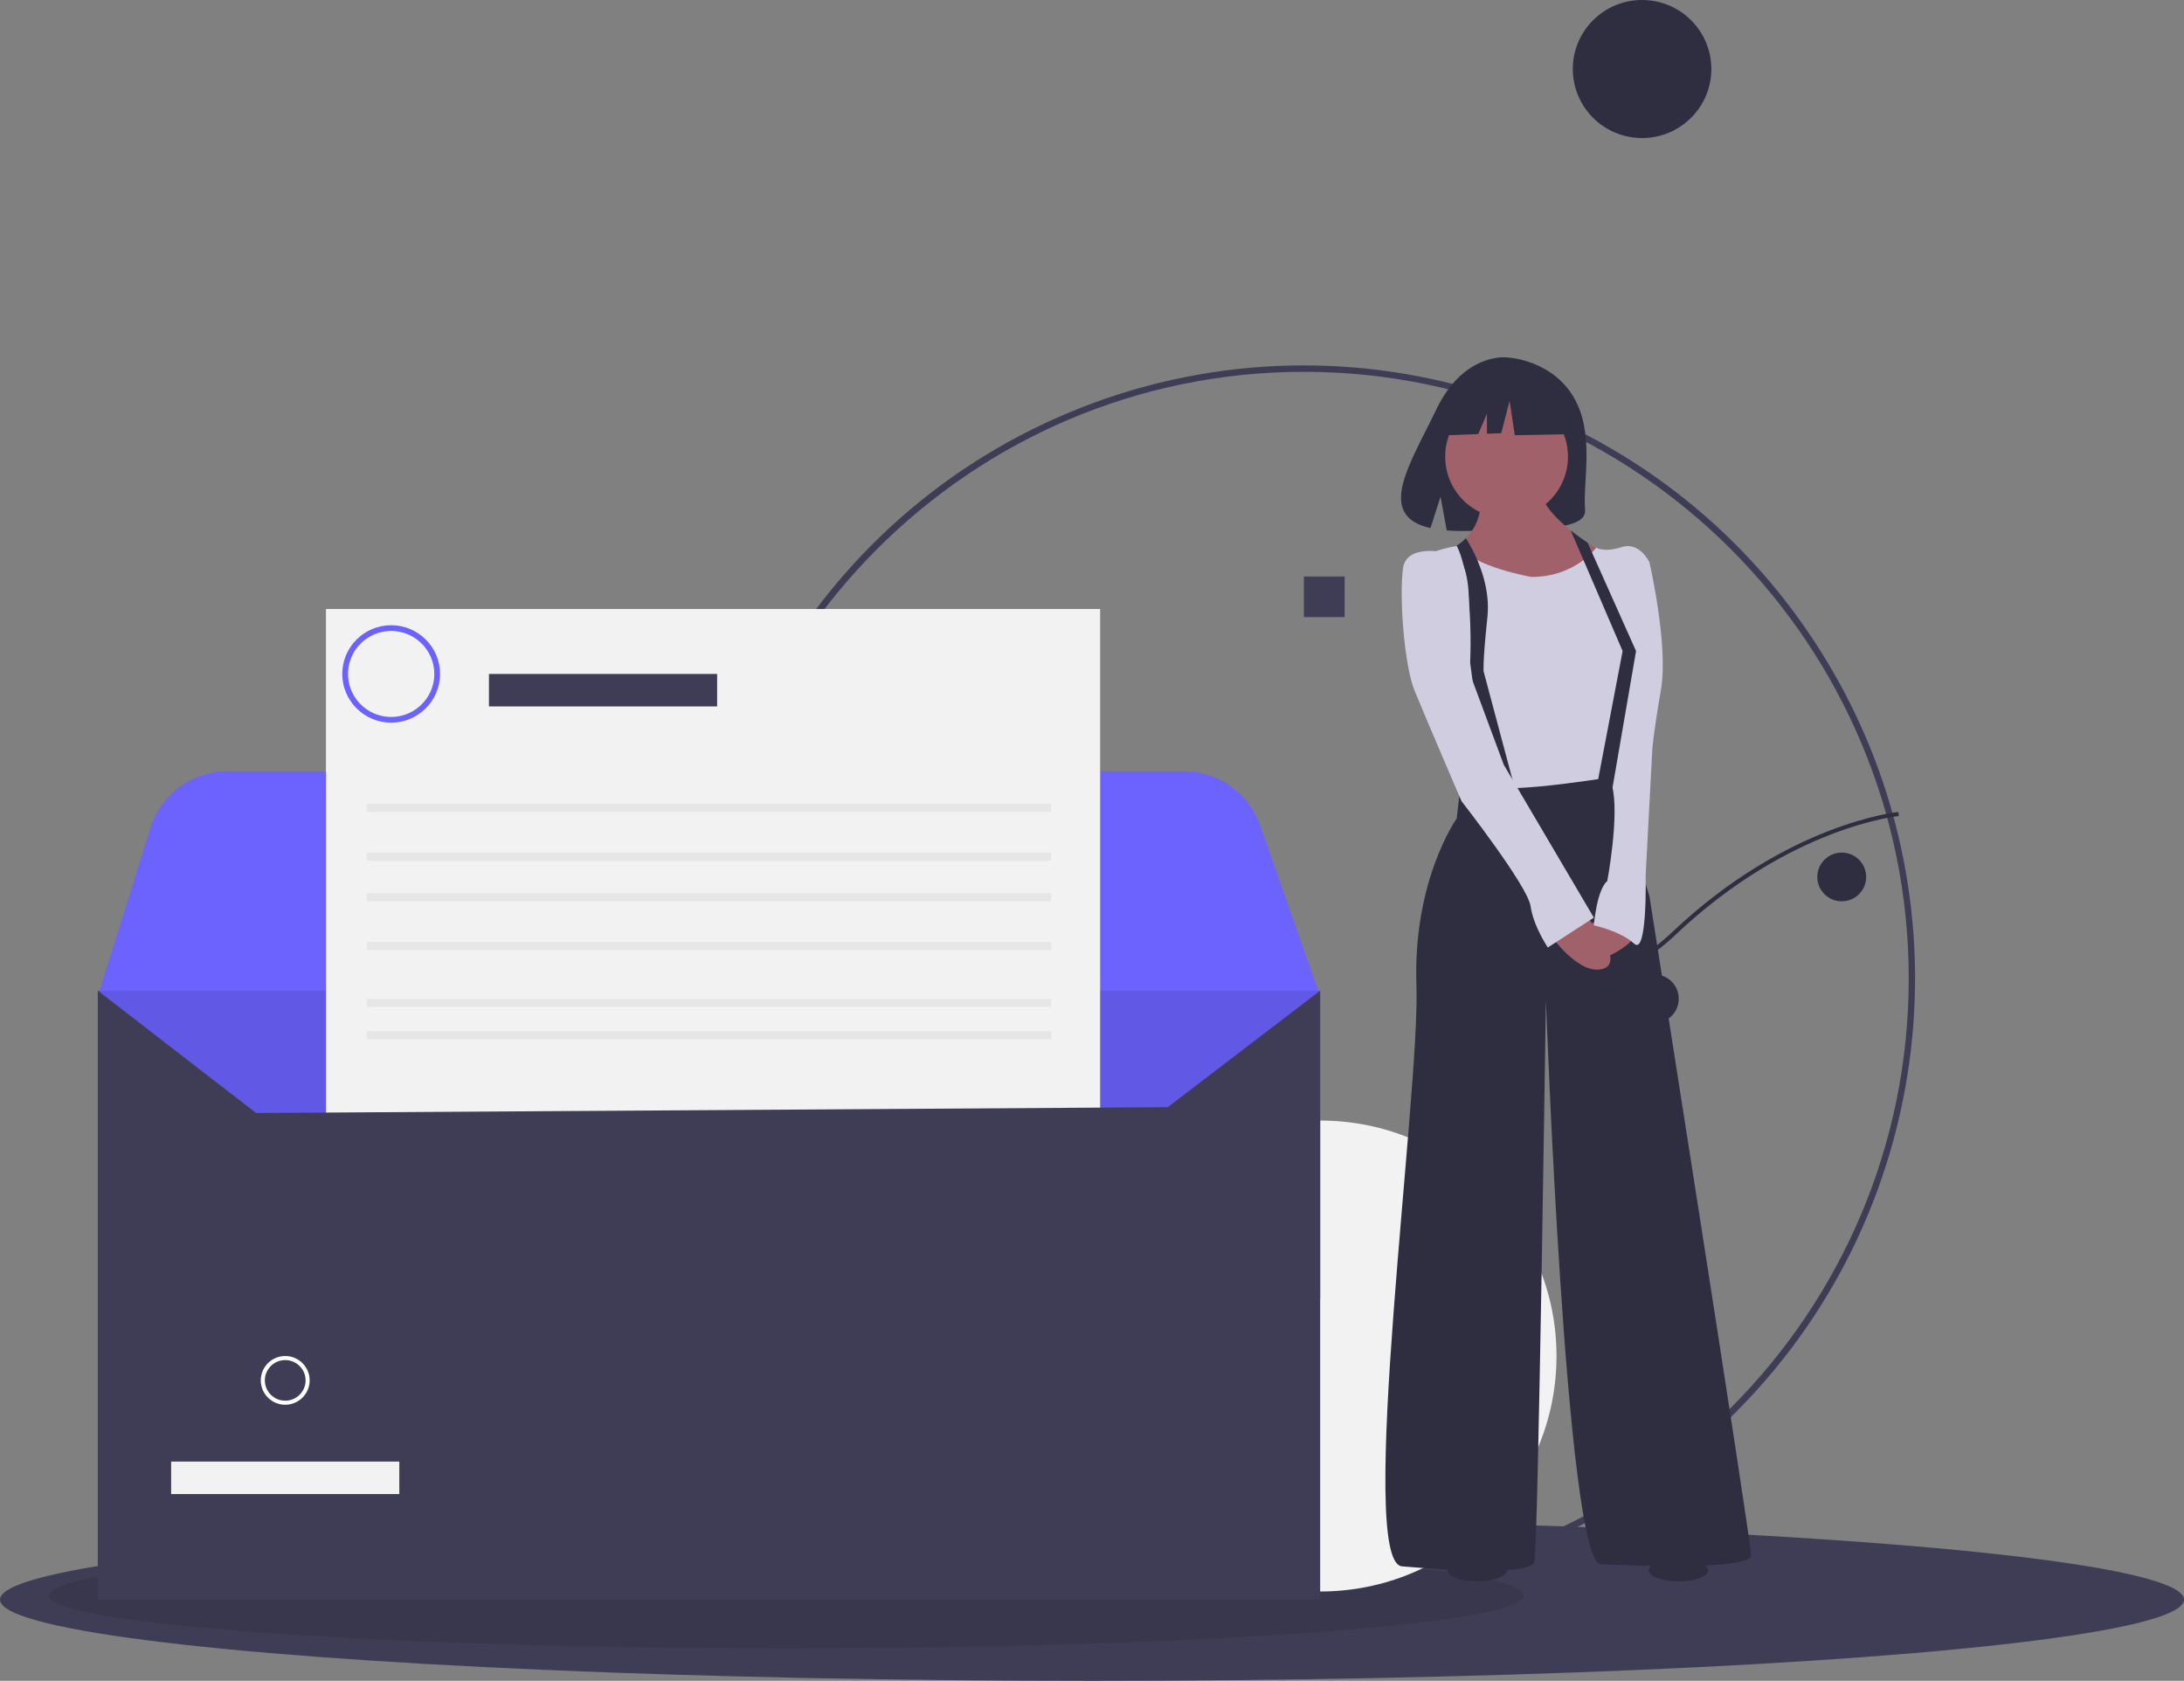 <?xml version="1.0" encoding="UTF-8"?>
<svg width="269px" height="207px" viewBox="0 0 269 207" version="1.1" xmlns="http://www.w3.org/2000/svg" xmlns:xlink="http://www.w3.org/1999/xlink">
    <rect x="0" y="0" width="269" height="207" fill="#808080" stroke="none"/>
    <!-- Generator: Sketch 55 (78076) - https://sketchapp.com -->
    <title>arrived_f58d</title>
    <desc>Created with Sketch.</desc>
    <g id="Page-1" stroke="none" stroke-width="1" fill="none" fill-rule="evenodd">
        <g id="alldayHR-job-board-+-landing-page" transform="translate(-1046, -1966)" fill-rule="nonzero">
            <g id="the-process-copy" transform="translate(150, 1840)">
                <g id="arrived_f58d" transform="translate(896, 126)">
                    <path d="M160.6,196 C124.688,196 93.777,170.558 86.771,135.233 C79.765,99.907 98.615,64.538 131.793,50.755 C164.972,36.971 203.238,48.613 223.189,78.56 C243.141,108.508 239.222,148.419 213.828,173.887 C199.742,188.092 180.575,196.054 160.6,196 L160.6,196 Z M160.6,45.791 C119.524,45.791 86.105,79.307 86.105,120.504 C86.105,161.701 119.524,195.217 160.6,195.217 C201.677,195.217 235.096,161.701 235.096,120.504 C235.096,79.307 201.677,45.791 160.6,45.791 Z" id="Shape" fill="#3F3D56"></path>
                    <ellipse id="Oval" fill="#3F3D56" cx="134.5" cy="197" rx="134.5" ry="10"></ellipse>
                    <ellipse id="Oval" fill="#000000" opacity="0.1" cx="96.86" cy="196.5" rx="90.838" ry="6.5"></ellipse>
                    <ellipse id="Oval" fill="#F2F2F2" cx="162.604" cy="167" rx="29.108" ry="29"></ellipse>
                    <path d="M162.604,122.69 L155.383,140.907 L129.272,141.118 L120.765,141.188 L100.579,141.351 L92.076,141.421 L71.89,141.585 L63.387,141.654 L43.2,141.821 L34.697,141.891 L21.071,142 L18.435,136.557 L15.016,129.507 L13.128,125.605 L12.045,122.69 L18.526,101.977 C19.826,97.824 23.644,95 27.96,95 L145.873,95 C150.058,95.002 153.789,97.66 155.192,101.638 L155.943,103.773 L162.604,122.69 Z" id="Path" fill="#6C63FF"></path>
                    <rect id="Rectangle" fill="#6C63FF" x="12.045" y="122" width="150.56" height="38"></rect>
                    <rect id="Rectangle" fill="#000000" opacity="0.1" x="12.045" y="122" width="150.56" height="38"></rect>
                    <rect id="Rectangle" fill="#3F3D56" x="160.597" y="71" width="5.019" height="5"></rect>
                    <rect id="Rectangle" fill="#3F3D56" x="172.642" y="165" width="5.019" height="5"></rect>
                    <rect id="Rectangle" fill="#F2F2F2" x="40.149" y="75" width="95.354" height="120"></rect>
                    <rect id="Rectangle" fill="#3F3D56" x="60.224" y="83" width="28.104" height="4"></rect>
                    <rect id="Rectangle" fill="#E6E6E6" x="45.168" y="99" width="84.313" height="1"></rect>
                    <rect id="Rectangle" fill="#E6E6E6" x="45.168" y="105" width="84.313" height="1"></rect>
                    <rect id="Rectangle" fill="#E6E6E6" x="45.168" y="110" width="84.313" height="1"></rect>
                    <rect id="Rectangle" fill="#E6E6E6" x="45.168" y="116" width="84.313" height="1"></rect>
                    <rect id="Rectangle" fill="#E6E6E6" x="45.168" y="123" width="84.313" height="1"></rect>
                    <rect id="Rectangle" fill="#E6E6E6" x="45.168" y="127" width="84.313" height="1"></rect>
                    <path d="M48.179,89 C44.853,89 42.157,86.314 42.157,83 C42.157,79.686 44.853,77 48.179,77 C51.505,77 54.201,79.686 54.201,83 C54.198,86.312 51.504,88.996 48.179,89 L48.179,89 Z M48.179,77.706 C46.03,77.706 44.092,78.996 43.27,80.974 C42.447,82.952 42.902,85.229 44.422,86.744 C45.941,88.258 48.227,88.711 50.213,87.891 C52.198,87.072 53.493,85.141 53.493,83 C53.49,80.077 51.113,77.709 48.179,77.706 L48.179,77.706 Z" id="Shape" fill="#6C63FF"></path>
                    <polygon id="Path" fill="#3F3D56" points="162.604 197 12.045 197 12.045 122 31.542 137.072 143.829 136.354 162.604 122"></polygon>
                    <rect id="Rectangle" fill="#F2F2F2" x="21.078" y="180" width="28.104" height="4"></rect>
                    <path d="M35.131,173 C33.468,173 32.119,171.657 32.119,170 C32.119,168.343 33.468,167 35.131,167 C36.794,167 38.142,168.343 38.142,170 C38.14,171.656 36.793,172.998 35.131,173 L35.131,173 Z M35.131,167.5 C33.745,167.5 32.621,168.619 32.621,170 C32.621,171.381 33.745,172.5 35.131,172.5 C36.516,172.5 37.64,171.381 37.64,170 C37.638,168.62 36.516,167.502 35.131,167.5 L35.131,167.5 Z" id="Shape" fill="#FFFFFF"></path>
                    <ellipse id="Oval" fill="#2F2E41" cx="202.252" cy="8.5" rx="8.532" ry="8.5"></ellipse>
                    <path d="M190.056,122 C194.804,122 200.679,120.503 206.405,115.091 C220.421,101.843 233.737,100.514 233.869,100.502 L233.82,100 C233.685,100.012 220.181,101.359 206.031,114.733 C198.761,121.606 191.256,122.027 186.241,121.169 C182.929,120.597 179.774,119.387 176.97,117.613 L176.657,118.02 C179.52,119.834 182.742,121.074 186.126,121.662 C187.423,121.886 188.738,121.999 190.056,122 Z" id="Path" fill="#2F2E41"></path>
                    <ellipse id="Oval" fill="#2F2E41" cx="226.843" cy="108" rx="3.011" ry="3"></ellipse>
                    <ellipse id="Oval" fill="#2F2E41" cx="203.757" cy="123" rx="3.011" ry="3"></ellipse>
                    <g id="congrats-lady" transform="translate(170.634, 44)">
                        <path d="M23.187,4.907 C20.431,0.235 14.981,0.018 14.981,0.018 C14.981,0.018 9.669,-0.664 6.262,6.451 C3.086,13.083 -1.297,19.486 5.556,21.038 L6.794,17.172 L7.561,21.326 C8.536,21.396 9.515,21.413 10.493,21.376 C17.832,21.139 24.822,21.446 24.597,18.803 C24.298,15.29 25.838,9.402 23.187,4.907 Z" id="Path" fill="#2F2E41"></path>
                        <polygon id="Path" fill="#D0CDE1" points="11.031 48.743 11.74 55.855 28.159 54.077 28.513 48.743"></polygon>
                        <path d="M9.26,52.655 L8.787,56.803 C8.787,56.803 3.354,64.39 3.826,77.428 C4.299,90.467 -3.615,148.429 2.055,148.903 C7.724,149.377 17.882,150.088 18.355,148.31 C18.827,146.532 19.772,79.087 19.772,79.087 C19.772,79.087 22.253,148.394 26.505,148.631 C30.757,148.868 45.05,149.342 45.05,147.564 C45.05,145.786 32.529,66.405 32.529,66.405 L30.521,59.767 L28.513,51.588 C28.513,51.588 15.993,53.722 12.567,52.892 C9.142,52.062 9.26,52.655 9.26,52.655 Z" id="Path" fill="#2F2E41"></path>
                        <ellipse id="Oval" fill="#A0616A" cx="14.929" cy="12.236" rx="7.56" ry="7.586"></ellipse>
                        <path d="M28.159,24.8 L26.724,26.896 L25.805,28.236 L24.261,30.489 L16.583,31.082 C16.583,31.082 14.718,30.478 12.566,29.595 C11.771,29.267 10.936,28.902 10.142,28.515 C7.063,27.014 4.592,25.183 7.37,23.97 C7.863,23.758 8.337,23.502 8.786,23.207 C9.195,22.939 9.575,22.63 9.921,22.285 C11.366,20.832 12.003,18.757 11.622,16.74 L19.064,15.673 C18.847,17.567 20.724,19.633 22.828,21.32 C23.519,21.876 24.236,22.389 24.91,22.842 C26.679,24.029 28.159,24.8 28.159,24.8 Z" id="Path" fill="#A0616A"></path>
                        <path d="M18.001,27.052 C18.001,27.052 10.736,25.807 9.083,23.2 C9.083,23.2 1.936,24.089 2.527,27.882 C3.118,31.675 9.024,52.418 9.024,52.418 C9.024,52.418 23.788,49.573 29.222,51.707 L32.529,25.274 C32.529,25.274 31.348,22.666 29.104,23.378 C26.859,24.089 25.974,23.437 25.974,23.437 C25.974,23.437 23.434,27.052 18.001,27.052 Z" id="Path" fill="#D0CDE1"></path>
                        <path d="M24.615,68.657 C24.615,68.657 29.694,74.346 26.859,75.294 C24.025,76.243 20.599,71.501 20.599,71.501 L24.615,68.657 Z" id="Path" fill="#A0616A"></path>
                        <path d="M26.269,69.131 C26.269,69.131 22.135,71.976 23.67,73.872 C25.206,75.769 30.521,72.213 30.521,71.501 C30.521,70.79 26.269,69.131 26.269,69.131 Z" id="Path" fill="#A0616A"></path>
                        <path d="M16.111,53.722 L12.685,54.314 L10.441,37.601 C10.57,34.569 10.471,31.532 10.142,28.515 C9.892,26.5 9.474,24.563 8.786,23.207 C9.195,22.939 9.575,22.63 9.921,22.285 C10.743,23.592 12.243,26.361 12.566,29.595 C12.65,30.404 12.651,31.221 12.567,32.03 C11.976,37.601 12.095,38.668 12.095,38.668 L16.111,53.722 Z" id="Path" fill="#2F2E41"></path>
                        <path d="M8.197,24.207 C8.197,24.207 2.645,22.666 2.173,25.985 C1.7,29.304 2.291,37.838 3.59,41.039 C4.889,44.239 9.378,54.67 9.378,54.67 C9.378,54.67 17.528,65.101 17.882,67.59 C18.237,70.079 20.009,72.687 20.009,72.687 L25.678,69.012 L14.575,50.166 L9.732,37.127 C9.732,37.127 11.74,25.274 8.197,24.207 Z" id="Path" fill="#D0CDE1"></path>
                        <path d="M29.931,24.681 L32.529,25.274 C32.529,25.274 34.891,35.468 33.947,40.92 C33.002,46.373 32.883,48.269 32.883,48.269 L32.057,63.797 C32.057,63.797 32.293,73.754 30.639,72.213 C28.986,70.672 25.678,69.961 25.678,69.961 C25.678,69.961 26.033,65.575 27.332,64.508 C27.332,64.508 28.867,56.329 27.922,52.773 C26.978,49.217 29.931,24.681 29.931,24.681 Z" id="Path" fill="#D0CDE1"></path>
                        <path d="M30.875,36.179 L27.863,53.662 L26.033,52.892 L29.222,36.179 L25.805,28.236 L22.828,21.32 C23.519,21.876 24.236,22.389 24.91,22.842 L26.724,26.896 L30.875,36.179 Z" id="Path" fill="#2F2E41"></path>
                        <polygon id="Path" fill="#2F2E41" points="21.968 4.457 16.583 1.626 9.147 2.784 7.608 9.603 11.438 9.455 12.508 6.95 12.508 9.414 14.275 9.346 15.301 5.357 15.942 9.603 22.225 9.475"></polygon>
                        <ellipse id="Oval" fill="#2F2E41" cx="11.33" cy="149.375" rx="3.67" ry="1.381"></ellipse>
                        <ellipse id="Oval" fill="#2F2E41" cx="36.104" cy="149.375" rx="3.67" ry="1.381"></ellipse>
                    </g>
                </g>
            </g>
        </g>
    </g>
</svg>
